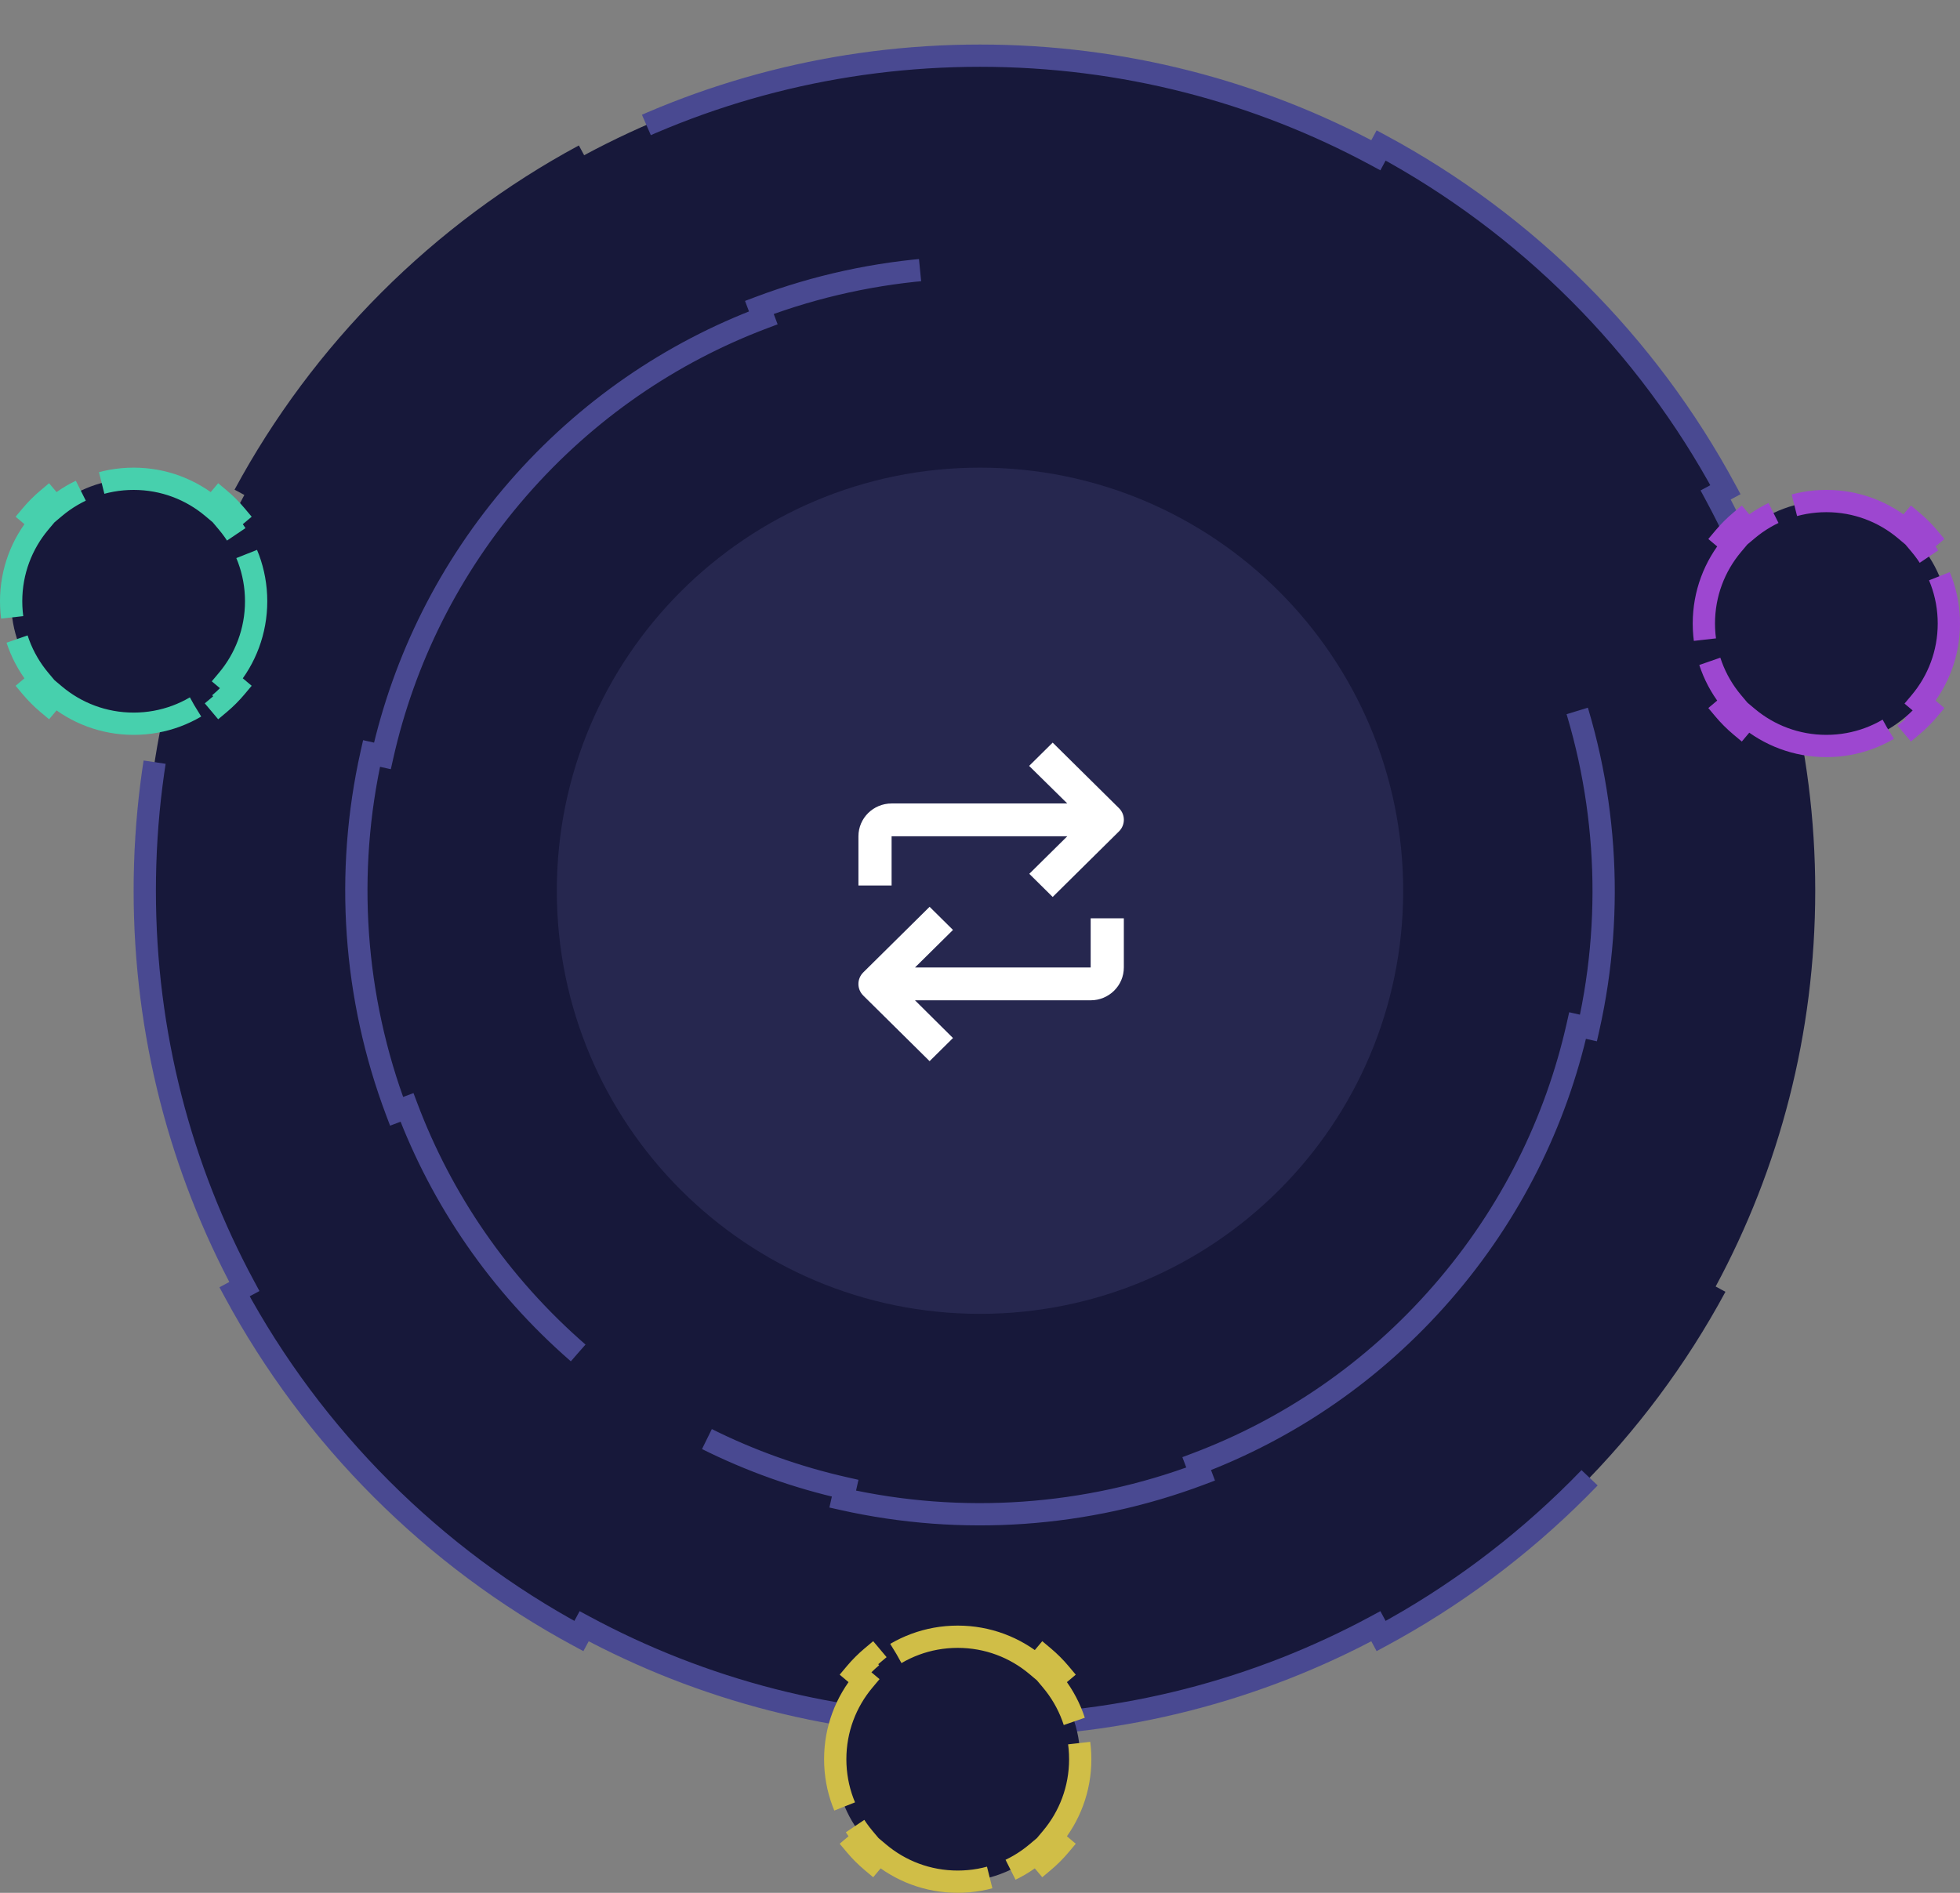 <svg viewBox="0 0 88 85" fill="none" xmlns="http://www.w3.org/2000/svg">
    <rect x="0" y="0" width="88" height="85" fill="#808080" stroke="none"/>
    <path d="M44 77.5C37.568 77.5 31.516 75.881 26.227 73.029L25.99 73.469C19.448 69.942 14.058 64.552 10.531 58.01L10.971 57.773C8.119 52.484 6.5 46.432 6.5 40C6.5 33.568 8.119 27.516 10.971 22.227L10.531 21.99C14.058 15.448 19.448 10.058 25.99 6.531L26.227 6.971C31.516 4.119 37.568 2.5 44 2.5C50.432 2.5 56.484 4.119 61.773 6.971L62.01 6.531C68.552 10.058 73.942 15.448 77.469 21.99L77.029 22.227C79.881 27.516 81.5 33.568 81.5 40C81.5 46.432 79.881 52.484 77.029 57.773L77.469 58.01C73.942 64.552 68.552 69.942 62.01 73.469L61.773 73.029C56.484 75.881 50.432 77.5 44 77.5Z" fill="#17183A" stroke="#494991" stroke-dasharray="66 39"/>
    <path d="M25.958 60.755C22.399 57.66 19.828 53.852 18.273 49.73L17.805 49.906C15.872 44.782 15.481 39.179 16.681 33.836L17.169 33.946C18.135 29.646 20.151 25.518 23.245 21.958C26.34 18.399 30.148 15.828 34.27 14.273L34.094 13.805C39.218 11.873 44.821 11.481 50.164 12.681L50.054 13.169C54.353 14.135 58.482 16.151 62.042 19.245C65.602 22.34 68.172 26.148 69.727 30.27L70.195 30.094C72.128 35.218 72.519 40.821 71.319 46.164L70.831 46.054C69.865 50.354 67.849 54.482 64.754 58.042C61.66 61.602 57.852 64.172 53.73 65.727L53.906 66.195C48.782 68.128 43.179 68.519 37.836 67.319L37.946 66.831C33.647 65.865 29.518 63.849 25.958 60.755Z" fill="#17183A" stroke="#494991" stroke-dasharray="66 39"/>
    <path d="M82 33.5C80.653 33.5 79.421 33.017 78.465 32.214L78.143 32.596C77.876 32.372 77.628 32.124 77.404 31.857L77.787 31.535C76.983 30.579 76.5 29.347 76.5 28C76.5 26.653 76.983 25.421 77.787 24.465L77.404 24.143C77.628 23.876 77.876 23.628 78.143 23.404L78.465 23.787C79.421 22.983 80.653 22.5 82 22.5C83.347 22.5 84.579 22.983 85.535 23.787L85.857 23.404C86.124 23.628 86.372 23.876 86.596 24.143L86.213 24.465C87.017 25.421 87.5 26.653 87.5 28C87.5 29.347 87.017 30.579 86.213 31.535L86.596 31.857C86.372 32.124 86.124 32.372 85.857 32.596L85.535 32.214C84.579 33.017 83.347 33.5 82 33.5Z" fill="#17183A" stroke="#9D47D0" stroke-dasharray="8 1"/>
    <path d="M6 32.5C4.653 32.5 3.421 32.017 2.465 31.213L2.143 31.596C1.876 31.372 1.628 31.124 1.404 30.857L1.786 30.535C0.983 29.579 0.5 28.347 0.5 27C0.5 25.653 0.983 24.421 1.786 23.465L1.404 23.143C1.628 22.876 1.876 22.628 2.143 22.404L2.465 22.787C3.421 21.983 4.653 21.5 6 21.5C7.347 21.5 8.579 21.983 9.535 22.787L9.857 22.404C10.124 22.628 10.372 22.876 10.596 23.143L10.213 23.465C11.017 24.421 11.5 25.653 11.5 27C11.5 28.347 11.017 29.579 10.213 30.535L10.596 30.857C10.372 31.124 10.124 31.372 9.857 31.596L9.535 31.213C8.579 32.017 7.347 32.5 6 32.5Z" fill="#17183A" stroke="#47D0AD" stroke-dasharray="8 1"/>
    <path d="M43 73.5C44.347 73.5 45.579 73.983 46.535 74.787L46.857 74.404C47.124 74.628 47.372 74.876 47.596 75.143L47.214 75.465C48.017 76.421 48.5 77.653 48.5 79C48.5 80.347 48.017 81.579 47.214 82.535L47.596 82.857C47.372 83.124 47.124 83.372 46.857 83.596L46.535 83.213C45.579 84.017 44.347 84.5 43 84.5C41.653 84.5 40.421 84.017 39.465 83.213L39.143 83.596C38.876 83.372 38.628 83.124 38.404 82.857L38.786 82.535C37.983 81.579 37.5 80.347 37.5 79C37.5 77.653 37.983 76.421 38.786 75.465L38.404 75.143C38.628 74.876 38.876 74.628 39.143 74.404L39.465 74.787C40.421 73.983 41.653 73.5 43 73.5Z" fill="#17183A" stroke="#D0BE47" stroke-dasharray="8 1"/>
    <path fill-rule="evenodd" clip-rule="evenodd" d="M44 59C54.493 59 63 50.493 63 40C63 29.507 54.493 21 44 21C33.507 21 25 29.507 25 40C25 50.493 33.507 59 44 59Z" fill="#26274F"/>
    <path fill-rule="evenodd" clip-rule="evenodd" d="M47.263 33.348L46.206 34.394L47.919 36.081H40.031C39.209 36.081 38.542 36.74 38.542 37.554V39.764H40.031V37.554H47.919L46.213 39.24L47.263 40.279L50.242 37.333C50.531 37.045 50.531 36.581 50.242 36.294L47.263 33.348Z" fill="white"/>
    <path fill-rule="evenodd" clip-rule="evenodd" d="M48.969 43.447H41.081L42.787 41.76L41.737 40.721L38.758 43.668C38.469 43.955 38.469 44.419 38.758 44.706L41.737 47.653L42.787 46.614L41.081 44.92H48.969C49.791 44.92 50.458 44.26 50.458 43.447V41.237H48.969V43.447Z" fill="white"/>
</svg>

